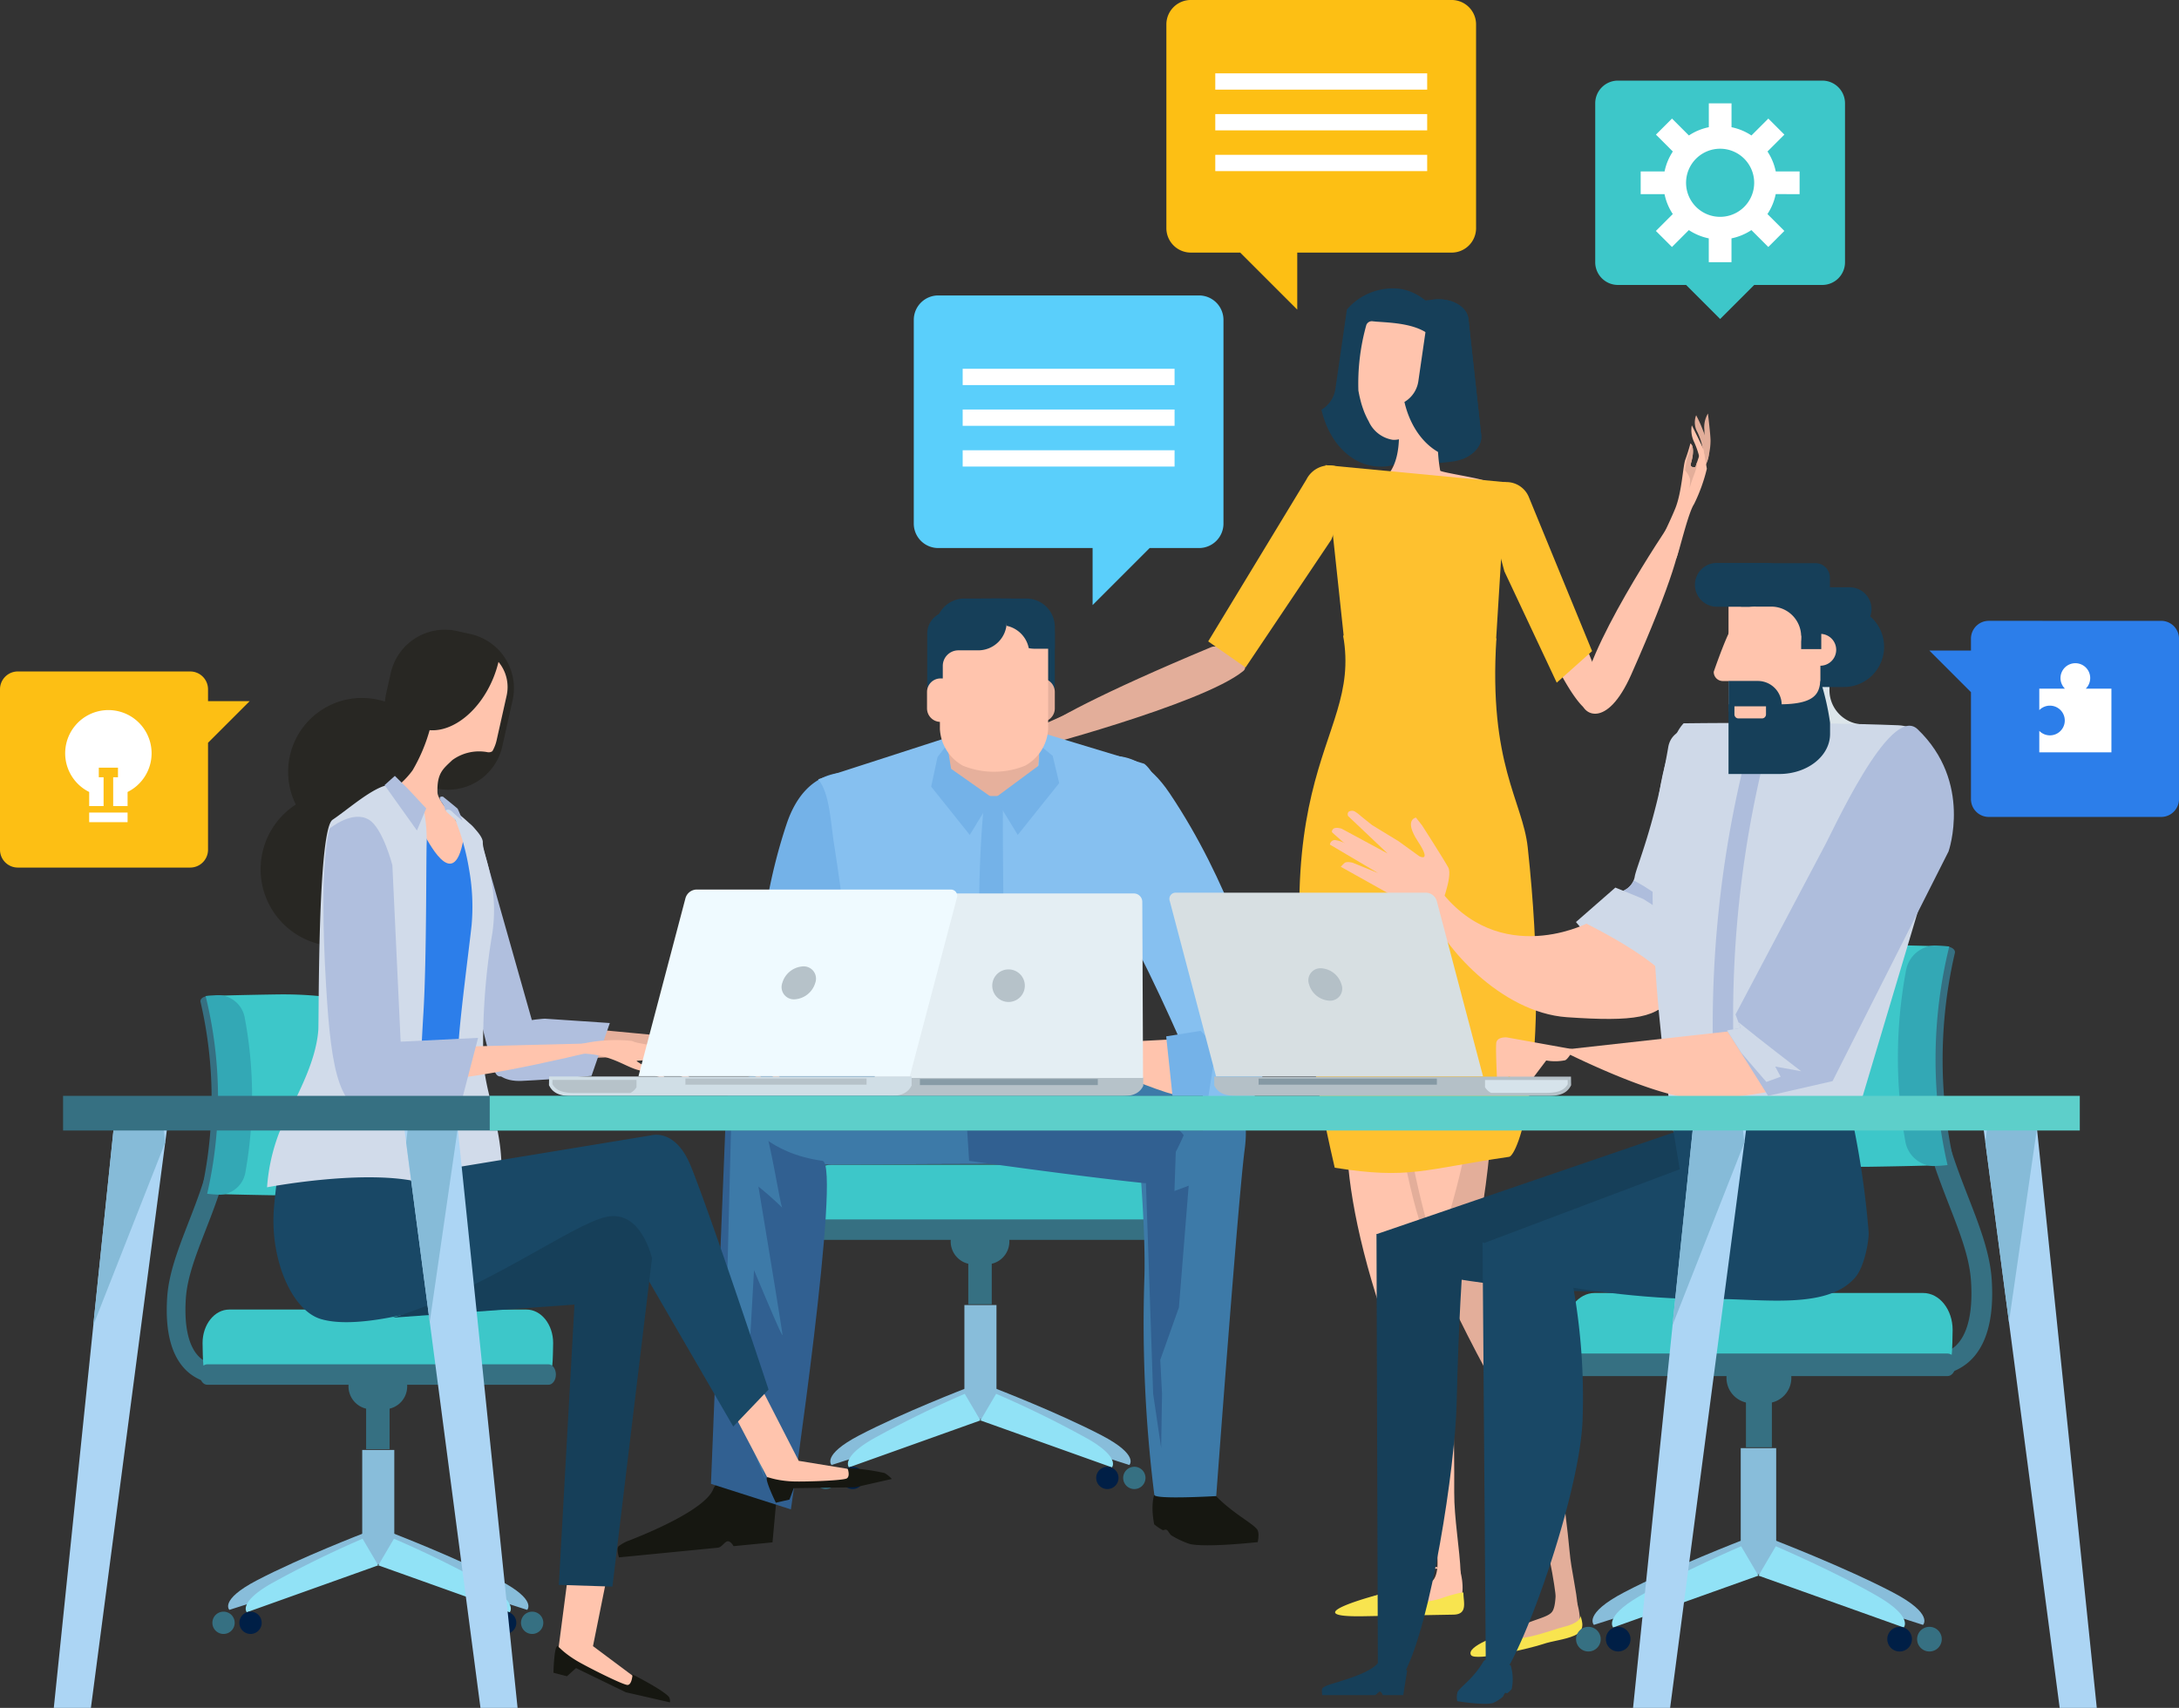 <svg xmlns="http://www.w3.org/2000/svg" xmlns:xlink="http://www.w3.org/1999/xlink" width="290" height="227.345" viewBox="0 0 290 227.345">
  <rect x="0" y="0" width="290" height="227.345" fill="#333333" stroke="none"/>
  <defs>
    <radialGradient id="radial-gradient" cx="0.953" cy="-13.949" r="40.901" gradientTransform="matrix(-0.022, 0, 0, 1, -18.221, 0)" gradientUnits="objectBoundingBox">
      <stop offset="0.002" stop-color="#cdf7f1"/>
      <stop offset="1" stop-color="#5dcfca"/>
    </radialGradient>
  </defs>
  <g id="Grupo_10543" data-name="Grupo 10543" transform="translate(-1584.372 -2978.785)">
    <g id="Grupo_10490" data-name="Grupo 10490" transform="translate(1711.301 3017.147)">
      <g id="Grupo_10489" data-name="Grupo 10489" transform="translate(0 0)">
        <path id="Trazado_2312" data-name="Trazado 2312" d="M2140.794,3113.195l1.533-10.6a8.075,8.075,0,0,1,6.97-2.772c4.889.708,8.086,6.567,7.141,13.09s-5.672,11.231-10.559,10.526c-3.421-.5-6.011-3.517-6.936-7.515A3.862,3.862,0,0,0,2140.794,3113.195Z" transform="translate(-2090.002 -3099.753)" fill="#163f59"/>
        <path id="Trazado_2313" data-name="Trazado 2313" d="M2171.953,3122.508c.185,1.694-1.6,3.279-3.987,3.54l-5.445.6c-2.388.261-4.476-.9-4.66-2.593l-1.7-15.448c-.187-1.694,1.6-3.278,3.985-3.543l5.447-.6c2.388-.265,4.475.9,4.661,2.59Z" transform="translate(-2101.749 -3102.948)" fill="#163f59"/>
        <path id="Trazado_2314" data-name="Trazado 2314" d="M2153.512,3159.918c-3.23,1.4-4.846.962-2.379,2,1.187,1.454,16.348-.568,17.173-2.451.136-.316-6.019-1.219-6.052-1.455a19.51,19.51,0,0,1,.236-8.086.455.455,0,0,0-.405-.423c-1.148.033-2.3.043-3.46.076-.191.01-2.449.507-1.948,1.591C2156.926,3154.143,2156.928,3158.438,2153.512,3159.918Z" transform="translate(-2097.508 -3133.727)" fill="#ffc4ad"/>
        <path id="Trazado_2315" data-name="Trazado 2315" d="M2155.462,3126.467c-.052-.107-.1-.217-.153-.327-.012-.033-.03-.065-.045-.1-.061-.135-.119-.276-.176-.422-.016-.039-.028-.076-.042-.115-.04-.108-.08-.218-.118-.33-.021-.059-.043-.122-.062-.183-.031-.094-.061-.188-.091-.286-.021-.066-.04-.133-.059-.2-.036-.126-.067-.253-.1-.383-.023-.095-.048-.191-.071-.292s-.043-.178-.062-.266-.037-.18-.056-.273c-.015-.077-.032-.155-.045-.238-.012-.064-.026-.126-.039-.19v0a28.827,28.827,0,0,1,1.058-8.747.792.792,0,0,1,.87-.486c2.664.3,10.783-.079,8.685,7.32v.007c0,.018-.122.654-.185.946-.006.028-.011.051-.018.074-.065.294-.135.585-.213.865-.006.02-.01.038-.015.055-.081.287-.164.566-.256.839a.076.076,0,0,1-.009.028c-1.162,3.488-3.2,5.79-5.353,5.64a4.231,4.231,0,0,1-3.189-2.454h0a.272.272,0,0,1-.018-.036c-.062-.11-.125-.224-.184-.341C2155.5,3126.536,2155.478,3126.5,2155.462,3126.467Z" transform="translate(-2100.486 -3109.221)" fill="#ffc4ad"/>
        <path id="Trazado_2316" data-name="Trazado 2316" d="M2297.962,3159.11s.565.27.8-.158a8.8,8.8,0,0,0,.553-2.9c.028-.645-.346-3.7-.346-3.7a3.589,3.589,0,0,0-.476,2.187A15.545,15.545,0,0,1,2297.962,3159.11Z" transform="translate(-2198.591 -3135.67)" fill="#e3ae9a"/>
        <path id="Trazado_2317" data-name="Trazado 2317" d="M2296.451,3159.187c.514-1.042.247-2.358-.44-3.834a2.639,2.639,0,0,1-.178-2.275,18.527,18.527,0,0,1,1.3,3.134,5.749,5.749,0,0,1,.393,2.02C2297.448,3160.252,2295.128,3161.864,2296.451,3159.187Z" transform="translate(-2197.023 -3136.166)" fill="#e3ae9a"/>
        <path id="Trazado_2318" data-name="Trazado 2318" d="M2158.11,3634.007a25.006,25.006,0,0,1,4.522-1.234c1.946-.4,3.428-.418,4.117-1.163,1.136-1.228.328-5.028.9-4.908,2.77.585,3.923,7.123,2.327,7.956s-10.69.708-11.439.661S2157.877,3633.836,2158.11,3634.007Z" transform="translate(-2102.976 -3459.59)" fill="#ffc4ad"/>
        <path id="Trazado_2319" data-name="Trazado 2319" d="M2151.7,3358.858a38.749,38.749,0,0,0-10.293-.528c.5,4.476,1.21,9.374,2.115,14.637,3.649-4.439,11.373-2.625,13.215-.648.425-3,.753-6.114.964-9.322.061-.923.1-1.842.117-2.751C2155.847,3359.717,2153.8,3359.245,2151.7,3358.858Z" transform="translate(-2091.683 -3276.238)" fill="#e3ae9a"/>
        <path id="Trazado_2320" data-name="Trazado 2320" d="M2042.622,3253.413c-5.483,4.473-29.156,10.633-29.156,10.633s-5.1-1.284,24.885-13.816C2039.851,3249.6,2043.978,3252.308,2042.622,3253.413Z" transform="translate(-2004.092 -3202.446)" fill="#e3ae9a"/>
        <g id="Grupo_10488" data-name="Grupo 10488" transform="translate(0 52.839)">
          <path id="Trazado_2321" data-name="Trazado 2321" d="M2000.468,3297.713a6.627,6.627,0,0,0-2.462,1.54c-.4.584-1.813,3.629-1.813,3.629a3.943,3.943,0,0,0,1.7-1.752A13.328,13.328,0,0,1,2000.468,3297.713Z" transform="translate(-1992.522 -3287.773)" fill="#e3ae9a"/>
          <path id="Trazado_2322" data-name="Trazado 2322" d="M1994.738,3300.115c-1.228.321-2.122,1.485-2.847,3.106a2.907,2.907,0,0,1-1.751,1.778,20.329,20.329,0,0,1,1.657-3.317c.371-.639.775-1.272,1.188-1.875C1994.346,3297.812,1997.893,3299.291,1994.738,3300.115Z" transform="translate(-1988.388 -3288.522)" fill="#e3ae9a"/>
          <path id="Trazado_2323" data-name="Trazado 2323" d="M2008.073,3293.232c-.206.864-1.57,1.851-1.529,2.406a6.078,6.078,0,0,0,.641,2.436c-1.853-.222-1.816-2.877-2.525-3.781S2008.606,3290.993,2008.073,3293.232Z" transform="translate(-1998.255 -3284.079)" fill="#e3ae9a"/>
          <path id="Trazado_2324" data-name="Trazado 2324" d="M2011.931,3275.8c-3.227.828-6.947,1.707-8.495,2.874-2.2,1.659-2.609,3.486-4.461,3.967a5.042,5.042,0,0,0-.585.228c-.52.211-1.14.35-1.347.466-.23.127-.84.57-.67.295,1.528-2.435,3.477-5.007,4.089-5.338,1.254-.681,8.366-4.139,11.272-4.881C2015.011,3272.575,2016.29,3274.677,2011.931,3275.8Z" transform="translate(-1992.625 -3271.046)" fill="#e3ae9a"/>
          <path id="Trazado_2325" data-name="Trazado 2325" d="M1990.915,3300.847s-.181-.665-.706-.552a9.639,9.639,0,0,0-2.788,1.621c-.548.438-2.8,2.932-2.8,2.932a3.928,3.928,0,0,0,2.15-1.171A16.812,16.812,0,0,1,1990.915,3300.847Z" transform="translate(-1984.616 -3289.528)" fill="#e3ae9a"/>
          <path id="Trazado_2326" data-name="Trazado 2326" d="M2027.638,3266.432c2.123.856,8.305-.811,8.318.393-5.674,3.394-22.9,6.2-22.9,6.2Z" transform="translate(-2004.038 -3266.37)" fill="#e3ae9a"/>
        </g>
        <path id="Trazado_2327" data-name="Trazado 2327" d="M2226.716,3212.479c2.949,2.178,5.56,9.839,7.585,14.692a8.906,8.906,0,0,1,.722,4.8s-1,6.412-8.638-11.063C2224.472,3216.533,2225.61,3211.662,2226.716,3212.479Z" transform="translate(-2149.01 -3176.668)" fill="#ffc4ad"/>
        <path id="Trazado_2328" data-name="Trazado 2328" d="M2248.2,3221.765c.038-6.455,11.595-23.467,11.595-23.467s6.071-5.128-5.01,19.868C2251.455,3225.671,2248.185,3223.357,2248.2,3221.765Z" transform="translate(-2164.608 -3166.75)" fill="#ffc4ad"/>
        <path id="Trazado_2329" data-name="Trazado 2329" d="M2283.517,3165.99l.493.314.332,1.977a22.626,22.626,0,0,1-1.7,4.7c-.811,1.2-2.034,6.6-2.364,7.2s-3.52.569-3.52.569,2.564-5.13,3.407-7.252,1-5.555,1.3-6.4a22.947,22.947,0,0,0,.692-2.2s.731.381.059,2.686c-.175.608.6.481.6.481Z" transform="translate(-2184.109 -3144.243)" fill="#ffc4ad"/>
        <path id="Trazado_2330" data-name="Trazado 2330" d="M2152.389,3426.248c1.274-.685,3.648.9,5.331,4.11,3.3,6.288,4.451,14.958,5.211,25.695.8,11.356.97,19.829.934,26.837-.034,6.922,3.051,16.533-2.181,15.707.447-9.526-1.385-23.593-4.309-30.933C2147.389,3442.6,2148.475,3428.341,2152.389,3426.248Z" transform="translate(-2097.255 -3322.6)" fill="#ffc4ad"/>
        <path id="Trazado_2331" data-name="Trazado 2331" d="M2214.657,3649.488a22.224,22.224,0,0,1,3.495-1.6c1.528-.6,2.754-.852,3.168-1.487.684-1.051.261-4.069.759-4.072,2.423-.035,3.3,5.39,2.75,6.254-.727,1.137-8.912,1.675-9.543,1.764S2214.427,3649.407,2214.657,3649.488Z" transform="translate(-2141.645 -3470.264)" fill="#e3ae9a"/>
        <path id="Trazado_2332" data-name="Trazado 2332" d="M2198.658,3485.71c1.116-.431-.135-4.355,2.078-1.774,3.609,4.211,6.845,13.778,7.51,18.958,1.054,8.213,2.923,21.26,3.416,26.814.445,5,2.884,10.933-1.56,10.072-.007-7.045-2.968-17.235-5.183-22.685C2197.356,3498.488,2195.229,3487.027,2198.658,3485.71Z" transform="translate(-2129.693 -3361.504)" fill="#e3ae9a"/>
        <path id="Trazado_2333" data-name="Trazado 2333" d="M2205.725,3659.486c1.329,1.534,6.573-.623,8.059-.98,2.6-.624,2.327-1.547,2.338-1.511.268.838.634,2-.8,2.633-1.3.575-2.92.7-4.21,1.145-1.359.469-9.025,2.352-9.561,1.453C2200.836,3661.031,2205.7,3659.454,2205.725,3659.486Z" transform="translate(-2132.706 -3480.277)" fill="#f8e44f"/>
        <path id="Trazado_2334" data-name="Trazado 2334" d="M2170.484,3320.474c1.927-.5,2.068.953,3.725,4.526,3.253,7,5.542,17.448,5.35,28.655-.225,13.132-2.067,24.634-4.754,31.915-2.981-5.11-5.036-8.029-7.287-19.437C2162.532,3340.86,2164.56,3321.993,2170.484,3320.474Z" transform="translate(-2107.59 -3250.413)" fill="#e3ae9a"/>
        <path id="Trazado_2335" data-name="Trazado 2335" d="M2184.879,3473.317c1.016-.509,3.037,1.7,4.557,3.867,2.978,4.248,4.256,9.547,5.955,16.867,1.991,8.577,2.8,16.25,2.447,21.254-2.35-3.716-4.346-8.536-7.086-13.511C2174.191,3471.715,2181.757,3474.881,2184.879,3473.317Z" transform="translate(-2118.325 -3354.799)" fill="#e3ae9a"/>
        <path id="Trazado_2336" data-name="Trazado 2336" d="M2170.825,3315.488c1.922-.409,2.006.913,3.509,4.207,2.947,6.458,4.813,16.031,4.2,26.244a101.609,101.609,0,0,1-4.214,24.558,1.61,1.61,0,0,1-3.085.205,119.691,119.691,0,0,1-3.038-15.54C2164.852,3331.963,2164.917,3316.742,2170.825,3315.488Z" transform="translate(-2108.456 -3247.023)" fill="#ffc4ad"/>
        <path id="Trazado_2337" data-name="Trazado 2337" d="M2163.32,3197.319l-20.235-.171-2.475-23.141,24.012,2.28Z" transform="translate(-2091.14 -3150.458)" fill="#fec12f"/>
        <path id="Trazado_2338" data-name="Trazado 2338" d="M2134.355,3316.384c9.948,1.576,11.749.227,23.186-1.448,1.082.017,5.728-11.32,2.5-41.2-.666-6.158-5.233-11.1-4.167-27.818q-10.2-.192-20.4-.377C2138.16,3260.73,2121.988,3263.109,2134.355,3316.384Z" transform="translate(-2083.647 -3199.304)" fill="#fec12f"/>
        <path id="Trazado_2339" data-name="Trazado 2339" d="M2096.392,3200.954l11.418-17.016,2.934-7.67a3.008,3.008,0,0,0-1.2-1.553l-.387-.25a3.4,3.4,0,0,0-4.654,1.452l-13.081,21.565Z" transform="translate(-2057.553 -3150.466)" fill="#fec12f"/>
        <path id="Trazado_2340" data-name="Trazado 2340" d="M2216.661,3207.834l-6.966-14.815-2.8-10.349a3.2,3.2,0,0,1,1.51-1.167l.43-.164a3.225,3.225,0,0,1,4.151,1.885l8.379,20.41Z" transform="translate(-2136.406 -3155.324)" fill="#fec12f"/>
        <path id="Trazado_2341" data-name="Trazado 2341" d="M2186.6,3636.646a.119.119,0,0,1-.122.111l-.232-.012a.119.119,0,0,1-.108-.124h0a.115.115,0,0,1,.121-.109l.232.013a.116.116,0,0,1,.109.121Z" transform="translate(-2122.232 -3466.29)" fill="#ffc4ad"/>
        <path id="Trazado_2342" data-name="Trazado 2342" d="M2150.935,3647.388c-.478,2.184,6.178,1.188,7.894.594a19.868,19.868,0,0,1,2.689-.759c.07,0,.137-.011.206-.015a1.129,1.129,0,0,1,.029.157c.02,1.192.573,2.77-1.333,2.8l-11.963.212C2138.679,3650.552,2150.946,3647.338,2150.935,3647.388Z" transform="translate(-2093.915 -3473.594)" fill="#f8e44f"/>
        <path id="Trazado_2343" data-name="Trazado 2343" d="M2295.564,3163.315a6.037,6.037,0,0,0,.277-2.643c-.2-.615-1.6-3.353-1.6-3.353a3.605,3.605,0,0,0,.306,2.216A12.249,12.249,0,0,1,2295.564,3163.315Z" transform="translate(-2196.011 -3139.063)" fill="#ffc4ad"/>
        <path id="Trazado_2344" data-name="Trazado 2344" d="M2294.206,3173.292s-.514.119-.683-.042a2.932,2.932,0,0,0,.05.483c.033.3-.135,2.377-.135,2.377a16.949,16.949,0,0,1,.621-1.874,8.376,8.376,0,0,0,.4-1.39c.016-.063-.01-.177,0-.3Z" transform="translate(-2195.501 -3149.463)" fill="#e3ae9a"/>
        <path id="Trazado_2345" data-name="Trazado 2345" d="M2292.318,3167.97c.453-1.55.269-2.229.1-2.51-.1.368-.282.953-.571,1.767a11.036,11.036,0,0,0-.3,1.657,2.813,2.813,0,0,1,.739,1.528c.039.225.452-1.129.522-1.952C2292.606,3168.467,2292.182,3168.436,2292.318,3167.97Z" transform="translate(-2194.212 -3144.622)" fill="#e3ae9a"/>
        <path id="Trazado_2346" data-name="Trazado 2346" d="M2173.766,3118.093a3.858,3.858,0,0,0,1.848-2.731l1.536-10.6c.093-.1.191-.182.286-.273l.187-.022c2.388-.265,4.474.9,4.66,2.59l1.7,15.449c.144,1.307-.892,2.542-2.468,3.162a6.61,6.61,0,0,1-.817-.064C2177.282,3125.11,2174.692,3122.092,2173.766,3118.093Z" transform="translate(-2113.781 -3102.948)" fill="#163f59"/>
      </g>
    </g>
    <g id="Grupo_10534" data-name="Grupo 10534" transform="translate(1591.533 3053.719)">
      <g id="Grupo_10494" data-name="Grupo 10494" transform="translate(99.575 80.099)">
        <g id="Grupo_10493" data-name="Grupo 10493" transform="translate(1.675 18.688)">
          <g id="Grupo_10491" data-name="Grupo 10491" transform="translate(2.091 11.037)">
            <path id="Trazado_2347" data-name="Trazado 2347" d="M1950.985,3561.383l2.433,3.709-20.433,6.545s-1.365-1.3,3.649-3.927C1942.471,3564.657,1950.985,3561.383,1950.985,3561.383Z" transform="translate(-1932.816 -3561.383)" fill="#88bdda"/>
            <path id="Trazado_2348" data-name="Trazado 2348" d="M1996.314,3561.383l-2.432,3.709,20.433,6.545s1.364-1.3-3.649-3.927C2004.828,3564.657,1996.314,3561.383,1996.314,3561.383Z" transform="translate(-1974.516 -3561.383)" fill="#88bdda"/>
          </g>
          <rect id="Rectángulo_2876" data-name="Rectángulo 2876" width="4.269" height="15.202" transform="translate(19.94)" fill="#88bdda"/>
          <g id="Grupo_10492" data-name="Grupo 10492" transform="translate(4.434 11.818)">
            <path id="Trazado_2349" data-name="Trazado 2349" d="M1955.756,3563.847l2.083,3.54-17.49,6.247s-1.169-1.246,3.122-3.749A136.825,136.825,0,0,1,1955.756,3563.847Z" transform="translate(-1940.203 -3563.847)" fill="#91e2f6"/>
            <path id="Trazado_2350" data-name="Trazado 2350" d="M1997.93,3563.847l-2.082,3.54,17.492,6.247s1.167-1.246-3.124-3.749A136.77,136.77,0,0,0,1997.93,3563.847Z" transform="translate(-1978.202 -3563.847)" fill="#91e2f6"/>
          </g>
          <path id="Trazado_2351" data-name="Trazado 2351" d="M1940.515,3595.942a1.484,1.484,0,1,1-1.483-1.484A1.483,1.483,0,0,1,1940.515,3595.942Z" transform="translate(-1933.956 -3572.932)" fill="#001f46"/>
          <path id="Trazado_2352" data-name="Trazado 2352" d="M2047.38,3595.942a1.484,1.484,0,1,1-1.484-1.484A1.484,1.484,0,0,1,2047.38,3595.942Z" transform="translate(-2006.931 -3572.932)" fill="#001f46"/>
          <path id="Trazado_2353" data-name="Trazado 2353" d="M1929.189,3595.942a1.484,1.484,0,1,1-1.483-1.484A1.483,1.483,0,0,1,1929.189,3595.942Z" transform="translate(-1926.222 -3572.932)" fill="#367082"/>
          <path id="Trazado_2354" data-name="Trazado 2354" d="M2058.705,3595.942a1.484,1.484,0,1,1-1.484-1.484A1.483,1.483,0,0,1,2058.705,3595.942Z" transform="translate(-2014.665 -3572.932)" fill="#367082"/>
        </g>
        <rect id="Rectángulo_2877" data-name="Rectángulo 2877" width="3.122" height="5.466" transform="translate(22.133 13.118)" fill="#367082"/>
        <path id="Trazado_2355" data-name="Trazado 2355" d="M1991.155,3493.352a3.045,3.045,0,0,1-3.045,3.045h-1.718a3.045,3.045,0,0,1-3.045-3.045h0a3.045,3.045,0,0,1,3.045-3.045h1.718a3.045,3.045,0,0,1,3.045,3.045Z" transform="translate(-1963.556 -3483.123)" fill="#367082"/>
        <path id="Trazado_2356" data-name="Trazado 2356" d="M1968.634,3475.1c.075-.358.118-2.606.118-2.992,0-2.459-1.59-4.452-3.551-4.452h-39.559c-1.961,0-3.55,1.992-3.55,4.452,0,.386.043,2.635.117,2.992Z" transform="translate(-1921.728 -3467.652)" fill="#3dc7c9"/>
        <path id="Trazado_2357" data-name="Trazado 2357" d="M1920.941,3491.995c0,.752.44,1.362.982,1.362h45.425c.543,0,.983-.61.983-1.362h0c0-.753-.44-1.363-.983-1.363h-45.425c-.542,0-.982.61-.982,1.363Z" transform="translate(-1920.941 -3483.344)" fill="#367082"/>
      </g>
      <g id="Grupo_10503" data-name="Grupo 10503" transform="translate(75.039 4.739)">
        <path id="Trazado_2358" data-name="Trazado 2358" d="M1930.394,3429.5s-25.441.053-35.26.2c-6.794.1-7.413-9.583-4.733-11.042,8.136-4.427,33.521-6.7,33.521-6.7l17.267,15.856S1940.22,3427.785,1930.394,3429.5Z" transform="translate(-1874.54 -3354.257)" fill="#3d7aa8"/>
        <path id="Trazado_2359" data-name="Trazado 2359" d="M1915.786,3303.219s-6.539-1.83-9.387,6.711c-4.368,13.109-3.982,25.129-3.374,27.692.28,1.179,1.121,5.252,8.428,5.409,2.963.064,1.778-6.288,1.778-6.288a138.344,138.344,0,0,0,3.924-14.518C1919.18,3313.1,1915.786,3303.219,1915.786,3303.219Z" transform="translate(-1883.919 -3279.893)" fill="#74b2e8"/>
        <path id="Trazado_2360" data-name="Trazado 2360" d="M1927.739,3292.379l16.775-5.425,12.7-.853,13.914,4.21s4.552,3.137.325,13.223-2.6,25.887-2.6,25.887l-35.891,1.15a292.062,292.062,0,0,0-3.058-29.218C1929.37,3298.091,1929.3,3294.252,1927.739,3292.379Z" transform="translate(-1901.047 -3268.317)" fill="#86c0f0"/>
        <path id="Trazado_2361" data-name="Trazado 2361" d="M1998.493,3332.129h-1.829a152.072,152.072,0,0,1,.283-42.713l1.653.986C1998.139,3304.776,1998.929,3319.15,1998.493,3332.129Z" transform="translate(-1947.179 -3270.58)" fill="#74b2e8"/>
        <g id="Grupo_10495" data-name="Grupo 10495" transform="translate(42.981 5.33)">
          <path id="Trazado_2362" data-name="Trazado 2362" d="M1980.3,3264.087a4.166,4.166,0,0,0,3.5,3.7h4.741a4.162,4.162,0,0,0,3.5-3.7q.582-4.8,1.165-9.6c.26-1.917-.88-5.769-3.4-6.907a9.064,9.064,0,0,0-7.26,0c-2.523,1.136-3.665,4.991-3.4,6.907Q1979.722,3259.289,1980.3,3264.087Z" transform="translate(-1979.103 -3246.826)" fill="#e6b09c"/>
        </g>
        <path id="Trazado_2363" data-name="Trazado 2363" d="M2001.994,3298.477l3.011,4.937,5.517-6.9-.868-3.627-1.79-1.47-.024,2.731Z" transform="translate(-1951.754 -3271.945)" fill="#74b2e8"/>
        <path id="Trazado_2364" data-name="Trazado 2364" d="M1983.306,3298.414l-3.01,4.937-5.134-6.427.843-3.939,1.286-1.661.521,3.226Z" transform="translate(-1933.432 -3271.883)" fill="#74b2e8"/>
        <g id="Grupo_10496" data-name="Grupo 10496" transform="translate(41.175)">
          <path id="Trazado_2365" data-name="Trazado 2365" d="M2001.348,3230.02a3.79,3.79,0,0,1,3.173,1.716h1.3a2.94,2.94,0,0,1,2.942,2.94v7.262h-2.07v-2.952a2.07,2.07,0,0,0-2.067-2.069h-.558a3.8,3.8,0,0,1-3.8-3.794v-3.1Z" transform="translate(-1991.754 -3230.02)" fill="#163f59"/>
          <path id="Trazado_2366" data-name="Trazado 2366" d="M2015.219,3267.554a1.8,1.8,0,0,0,1.8,1.8h.15a1.8,1.8,0,0,0,1.8-1.8v-2.186a1.8,1.8,0,0,0-1.8-1.8h-.15a1.8,1.8,0,0,0-1.648,1.071" transform="translate(-2001.96 -3252.93)" fill="#e6b09c"/>
          <path id="Trazado_2367" data-name="Trazado 2367" d="M1987.158,3232.906v-2.886h-6.231a3.794,3.794,0,0,0-3.793,3.8v2.883h6.231A3.793,3.793,0,0,0,1987.158,3232.906Z" transform="translate(-1975.952 -3230.02)" fill="#163f59"/>
          <path id="Trazado_2368" data-name="Trazado 2368" d="M1978.818,3251.082a5.929,5.929,0,0,0,3.069,4.871,11.035,11.035,0,0,0,8.265,0,5.922,5.922,0,0,0,3.071-4.869v-12.846c.01-1.518-1.5-2.794-3.374-2.83h-7.659c-1.868.035-3.384,1.31-3.373,2.83Z" transform="translate(-1977.103 -3233.698)" fill="#ffc4ad"/>
          <path id="Trazado_2369" data-name="Trazado 2369" d="M1980.912,3230.02a3.79,3.79,0,0,0-3.173,1.716h-1.3a2.94,2.94,0,0,0-2.939,2.94v7.262h2.068v-2.952a2.071,2.071,0,0,1,2.07-2.069h2.644a3.793,3.793,0,0,0,3.793-3.794v-3.1Z" transform="translate(-1973.469 -3230.02)" fill="#163f59"/>
          <path id="Trazado_2370" data-name="Trazado 2370" d="M1977.159,3265.366a1.8,1.8,0,0,0-1.8-1.8h-.149a1.8,1.8,0,0,0-1.8,1.8v2.187a1.8,1.8,0,0,0,1.8,1.8h.149a1.8,1.8,0,0,0,1.649-1.073" transform="translate(-1973.409 -3252.93)" fill="#ffc4ad"/>
          <path id="Trazado_2371" data-name="Trazado 2371" d="M2006.684,3233.652a3.826,3.826,0,0,1-.074-.745v-2.886h2.687a3.794,3.794,0,0,1,3.795,3.8v2.883H2010.4a3.827,3.827,0,0,1-.778-.081A3.8,3.8,0,0,0,2006.684,3233.652Z" transform="translate(-1996.081 -3230.02)" fill="#163f59"/>
        </g>
        <path id="Trazado_2372" data-name="Trazado 2372" d="M2081.951,3607.486c.391.474.1,1.723.1,1.723s-6.847.762-9.051.245a11.674,11.674,0,0,1-2.452-1.15c-.154-.089-.425-.614-.573-.7-.276-.165-.42.109-.656-.039a7.794,7.794,0,0,1-1.046-.723c-.6-3.14.2-4.406.2-4.406s5.833-1.938,6.925-.587C2077.973,3605.027,2081.095,3606.445,2081.951,3607.486Z" transform="translate(-1996.864 -3483.603)" fill="#161711"/>
        <path id="Trazado_2373" data-name="Trazado 2373" d="M1864.655,3603.453l-.474,5.175-5.18.506s-.359-.69-.8-.648c-.37.037-.776.8-1.278.851-1.089.108-2.3.225-2.781.272-.971.1-10.392,1.018-10.392,1.018s-.34-1.045-.09-1.441a5.053,5.053,0,0,1,1.525-.836c2.6-1.013,10.029-4.11,11.11-6.8C1857.611,3598.285,1864.655,3603.453,1864.655,3603.453Z" transform="translate(-1843.572 -3482.99)" fill="#161711"/>
        <g id="Grupo_10497" data-name="Grupo 10497" transform="translate(24.407 54.968)">
          <path id="Trazado_2374" data-name="Trazado 2374" d="M1925.042,3403.355l17.511,7.152s-12.422,1.772-20.188.189C1917.114,3409.625,1924.8,3403.128,1925.042,3403.355Z" transform="translate(-1920.534 -3403.35)" fill="#ffc4ad"/>
        </g>
        <path id="Trazado_2375" data-name="Trazado 2375" d="M2060.089,3434.8s1.684,15.99,1.444,24.443a183.9,183.9,0,0,0,1.318,29.013c.093.636,8.239.156,8.239.156s2.922-39.641,3.79-46.17S2073.224,3431.006,2060.089,3434.8Z" transform="translate(-1991.425 -3368.934)" fill="#3d7aa8"/>
        <path id="Trazado_2376" data-name="Trazado 2376" d="M1887.763,3443.847s2.626,4.145,9.824,5.126c2.6.355-4.2,46.4-4.2,46.4l-10.636-3.4,2.055-50.927Z" transform="translate(-1870.329 -3374.124)" fill="#316091"/>
        <path id="Trazado_2377" data-name="Trazado 2377" d="M1988.785,3429.049s13.906,1.984,23.188,2.958c3.4.356,6.349-9.17,6.744-9.583a7,7,0,0,1,4.851-2.367c-2.01-2.173-12.424-4.191-23.307-6.744s-12.541-.944-12.541-.944Z" transform="translate(-1942.006 -3354.2)" fill="#316091"/>
        <path id="Trazado_2378" data-name="Trazado 2378" d="M2001.311,3413.312c10.883,2.553,21.3,4.57,23.307,6.743a7,7,0,0,0-4.85,2.367c-.108.114-.734,3.166-1.182,4.26,1.774-3.2-23.8-12.212-29.328-14.546C1990.289,3411.808,1993.3,3411.433,2001.311,3413.312Z" transform="translate(-1943.057 -3354.198)" fill="#3d7aa8"/>
        <path id="Trazado_2379" data-name="Trazado 2379" d="M2064.951,3459.3l1.063,31.117,1.066,7.216.118-7.216-.236-4.5,2.483-6.978,1.3-16.209-1.893.71.237-7.1Z" transform="translate(-1994.745 -3384.57)" fill="#316091"/>
        <path id="Trazado_2380" data-name="Trazado 2380" d="M1892.036,3437.687l-2.6.71-.948,37.386,5.443,13.369-2.6-9.109,1.064-18.812s3.787,9.11,3.787,8.637-3.2-19.758-3.2-19.758a41.325,41.325,0,0,1,3.2,2.84C1895.821,3452.831,1894.047,3439.463,1892.036,3437.687Z" transform="translate(-1874.243 -3371.83)" fill="#3d7aa8"/>
        <path id="Trazado_2381" data-name="Trazado 2381" d="M2040.305,3297.319s5.591-4.38,11.057,3.749c8.015,11.913,11.494,24.581,12.768,28.249.976,2.812.439,10.764-2.839,14.041-.789.788-5.521.157-5.521.157l-3.107-2.149,1.3-2.5.069-1.975s-3.971-9.582-8.851-18.642S2040.305,3297.319,2040.305,3297.319Z" transform="translate(-1977.915 -3275.172)" fill="#86c0f0"/>
        <g id="Grupo_10499" data-name="Grupo 10499" transform="translate(53.159 57.489)">
          <path id="Trazado_2382" data-name="Trazado 2382" d="M2044.313,3414.694l-18.149.947s17.482,8.02,18.058,6.639C2047.5,3414.446,2044.313,3414.694,2044.313,3414.694Z" transform="translate(-2021.417 -3413.617)" fill="#ffc4ad"/>
          <g id="Grupo_10498" data-name="Grupo 10498">
            <path id="Trazado_2383" data-name="Trazado 2383" d="M2024.107,3411.82c-1.06-.51-.966-.519-.966-.519a4.349,4.349,0,0,1-2.372,1.367c-.7.108-2.948.136-2.948.136l-3.342.083-1.552-.089a2.855,2.855,0,0,0-1.107.034c-.675.434-.1.782-.1.782l5.991.849-5.756.713s-.723.214-.758.605c-.031.367.21.353.21.353l6.686.714-2.931.7s-.7.226-.754.606c-.06.417-.086.528-.086.528l6.15-.6S2025.167,3412.331,2024.107,3411.82Z" transform="translate(-2011.196 -3411.301)" fill="#ffc4ad"/>
            <path id="Trazado_2384" data-name="Trazado 2384" d="M2018.865,3424.614l-4.023.734a3.331,3.331,0,0,0-1.325.36.536.536,0,0,0-.194.749l6.17-.518Z" transform="translate(-2012.594 -3420.392)" fill="#ffc4ad"/>
          </g>
        </g>
        <g id="Grupo_10502" data-name="Grupo 10502" transform="translate(34.126 39.259)">
          <path id="Trazado_2385" data-name="Trazado 2385" d="M1951.374,3432.052c-.006-.013-.014-.024-.019-.036l.019-1.144h35.756v1.144a.056.056,0,0,1,0,.036l-.123.213c-.609.993-1.7,1.17-2.952,1.17h-29.606c-1.251,0-2.343-.177-2.953-1.17Z" transform="translate(-1951.3 -3406.436)" fill="#b6c2c9"/>
          <g id="Grupo_10500" data-name="Grupo 10500" transform="translate(6.104 24.702)">
            <rect id="Rectángulo_2878" data-name="Rectángulo 2878" width="23.676" height="0.807" fill="#879ba6"/>
          </g>
          <g id="Grupo_10501" data-name="Grupo 10501">
            <path id="Trazado_2386" data-name="Trazado 2386" d="M1951.278,3378.375l-.1-23.442a1.11,1.11,0,0,1,1.114-1.117h33.467a1.122,1.122,0,0,1,1.123,1.117l.1,23.442Z" transform="translate(-1951.182 -3353.816)" fill="#e4eef3"/>
            <path id="Trazado_2387" data-name="Trazado 2387" d="M2000.791,3387.869a2.167,2.167,0,1,0,2.158-2.168A2.155,2.155,0,0,0,2000.791,3387.869Z" transform="translate(-1985.058 -3375.59)" fill="#b6c2c9"/>
          </g>
        </g>
        <path id="Trazado_2388" data-name="Trazado 2388" d="M2079.182,3421.573l1.245-7.956-2.066-2.126-4.583.732.936,8.807Z" transform="translate(-2000.773 -3353.942)" fill="#74b2e8"/>
        <path id="Trazado_2389" data-name="Trazado 2389" d="M1914.335,3407.77l-.475-2.927,5.8-5.2,3.135,1.414-4.1,7.851Z" transform="translate(-1891.569 -3345.848)" fill="#86c0f0"/>
      </g>
      <g id="Grupo_10509" data-name="Grupo 10509" transform="translate(200.744 50.82)">
        <g id="Grupo_10504" data-name="Grupo 10504" transform="translate(47.087 10.081)">
          <path id="Trazado_2390" data-name="Trazado 2390" d="M2390.645,3454.341a7.223,7.223,0,0,0,4.778-1.729c2.4-2.087,3.44-5.8,3.091-11.035-.236-3.534-1.626-7.111-3.1-10.9-2.478-6.372-5.287-13.593-3.817-23.144l-2.73-.42c-1.581,10.282,1.5,18.2,3.973,24.565,1.455,3.74,2.71,6.971,2.918,10.082.283,4.245-.45,7.269-2.123,8.747a4.583,4.583,0,0,1-3.65,1.026l-.553,2.705A6.384,6.384,0,0,0,2390.645,3454.341Z" transform="translate(-2388.435 -3407.114)" fill="#367082"/>
        </g>
        <g id="Grupo_10507" data-name="Grupo 10507" transform="translate(1.851 67.014)">
          <g id="Grupo_10505" data-name="Grupo 10505" transform="translate(2.19 12.197)">
            <path id="Trazado_2391" data-name="Trazado 2391" d="M2322.87,3625.1l-2.689,4.1,22.581,7.233s1.508-1.442-4.033-4.34C2332.279,3628.719,2322.87,3625.1,2322.87,3625.1Z" transform="translate(-2298.781 -3625.101)" fill="#88bdda"/>
            <path id="Trazado_2392" data-name="Trazado 2392" d="M2272.779,3625.1l2.688,4.1-22.58,7.233s-1.508-1.442,4.032-4.34C2263.371,3628.719,2272.779,3625.1,2272.779,3625.1Z" transform="translate(-2252.7 -3625.101)" fill="#88bdda"/>
          </g>
          <rect id="Rectángulo_2879" data-name="Rectángulo 2879" width="4.718" height="16.799" transform="translate(21.916)" fill="#88bdda"/>
          <g id="Grupo_10506" data-name="Grupo 10506" transform="translate(4.778 13.06)">
            <path id="Trazado_2393" data-name="Trazado 2393" d="M2324.659,3627.822l-2.3,3.912,19.328,6.9s1.292-1.377-3.45-4.142C2332.713,3631.275,2324.659,3627.822,2324.659,3627.822Z" transform="translate(-2302.855 -3627.822)" fill="#91e2f6"/>
            <path id="Trazado_2394" data-name="Trazado 2394" d="M2278.051,3627.822l2.3,3.912-19.33,6.9s-1.29-1.377,3.451-4.142C2269.995,3631.275,2278.051,3627.822,2278.051,3627.822Z" transform="translate(-2260.861 -3627.822)" fill="#91e2f6"/>
          </g>
          <path id="Trazado_2395" data-name="Trazado 2395" d="M2376.407,3663.292a1.64,1.64,0,1,0,1.639-1.641A1.639,1.639,0,0,0,2376.407,3663.292Z" transform="translate(-2334.986 -3637.863)" fill="#001f46"/>
          <path id="Trazado_2396" data-name="Trazado 2396" d="M2258.311,3663.292a1.639,1.639,0,1,0,1.639-1.641A1.639,1.639,0,0,0,2258.311,3663.292Z" transform="translate(-2254.342 -3637.863)" fill="#001f46"/>
          <path id="Trazado_2397" data-name="Trazado 2397" d="M2388.923,3663.292a1.64,1.64,0,1,0,1.64-1.641A1.639,1.639,0,0,0,2388.923,3663.292Z" transform="translate(-2343.533 -3637.863)" fill="#367082"/>
          <path id="Trazado_2398" data-name="Trazado 2398" d="M2245.794,3663.292a1.64,1.64,0,1,0,1.641-1.641A1.639,1.639,0,0,0,2245.794,3663.292Z" transform="translate(-2245.794 -3637.863)" fill="#367082"/>
        </g>
        <rect id="Rectángulo_2880" data-name="Rectángulo 2880" width="3.451" height="6.041" transform="translate(24.461 60.858)" fill="#367082"/>
        <path id="Trazado_2399" data-name="Trazado 2399" d="M2308.924,3549.918a3.365,3.365,0,0,0,3.365,3.365h1.9a3.366,3.366,0,0,0,3.365-3.365h0a3.365,3.365,0,0,0-3.365-3.364h-1.9a3.364,3.364,0,0,0-3.365,3.364Z" transform="translate(-2287.053 -3492.253)" fill="#367082"/>
        <path id="Trazado_2400" data-name="Trazado 2400" d="M2241.361,3529.744c-.082-.4-.13-2.881-.13-3.308,0-2.717,1.756-4.92,3.924-4.92h43.718c2.166,0,3.922,2.2,3.922,4.92,0,.427-.047,2.912-.129,3.308Z" transform="translate(-2240.827 -3475.155)" fill="#3dc7c9"/>
        <path id="Trazado_2401" data-name="Trazado 2401" d="M2292.328,3548.418c0,.831-.486,1.505-1.086,1.505h-50.2c-.6,0-1.086-.675-1.086-1.505h0c0-.832.487-1.507,1.086-1.507h50.2c.6,0,1.086.675,1.086,1.507Z" transform="translate(-2239.957 -3492.497)" fill="#367082"/>
        <g id="Grupo_10508" data-name="Grupo 10508" transform="translate(25.328)">
          <path id="Trazado_2402" data-name="Trazado 2402" d="M2344.42,3404.672c-1.079.08-7.931.2-9.112.214-7.5.092-13.963-1.317-14.321-3.164a64.012,64.012,0,0,1-.195-23.23c.32-1.846,6.879-3.254,14.536-3.161,1.205.014,8.2.137,9.3.216A62.851,62.851,0,0,0,2344.42,3404.672Z" transform="translate(-2319.825 -3375.326)" fill="#3dc7c9"/>
          <path id="Trazado_2403" data-name="Trazado 2403" d="M2393.454,3376.018c.84.01,1.425.409,1.31.891a62.752,62.752,0,0,0-.235,27.35c.1.483-.475.881-1.3.89h0c-.821.01-1.581-.373-1.686-.858a62.879,62.879,0,0,1,.179-27.416c.114-.484.888-.868,1.73-.858Z" transform="translate(-2367.828 -3375.798)" fill="#367082"/>
          <path id="Trazado_2404" data-name="Trazado 2404" d="M2387.464,3404.89a18.279,18.279,0,0,1-1.966.13,3.947,3.947,0,0,1-3.642-3.239,63,63,0,0,1,.1-22.878,4.026,4.026,0,0,1,3.732-3.237,19.223,19.223,0,0,1,2.006.132A62.8,62.8,0,0,0,2387.464,3404.89Z" transform="translate(-2361.503 -3375.558)" fill="#33a8b5"/>
        </g>
      </g>
      <g id="Grupo_10510" data-name="Grupo 10510" transform="translate(224.782 11.711)">
        <path id="Trazado_2405" data-name="Trazado 2405" d="M2355.562,3252h3.7v1.9A4.558,4.558,0,0,0,2355.562,3252Z" transform="translate(-2342.938 -3252.004)" fill="#dce5ea"/>
        <path id="Trazado_2406" data-name="Trazado 2406" d="M2327.292,3252v5.223a4.569,4.569,0,0,0,4.571,4.571h.217v8.053h-16.323V3252Z" transform="translate(-2315.756 -3252.004)" fill="#dce5ea"/>
      </g>
      <g id="Grupo_10514" data-name="Grupo 10514" transform="translate(168.771 0)">
        <path id="Trazado_2407" data-name="Trazado 2407" d="M2270.542,3284.989s6.395,2.283.254,20.615-10.232,16.109-10.232,16.109l-5.076-.491-9.737-11.546,5.242-4.584,1.059.422a2.574,2.574,0,0,0,1.512-1.822c.157-1.261,2.615-6.535,4.471-17.306C2258.892,3281.42,2269.313,3284.541,2270.542,3284.989Z" transform="translate(-2211.94 -3261.875)" fill="#cfd9e8"/>
        <path id="Trazado_2408" data-name="Trazado 2408" d="M2202.76,3350.44s-12.624,6.45-20.574-6.033c-2.364-3.71-1.353.562-.061,4.62s9.136,13.253,18.052,13.867,12.318.119,13.987-2.966S2202.76,3350.44,2202.76,3350.44Z" transform="translate(-2167.562 -3302.422)" fill="#ffc4ad"/>
        <path id="Trazado_2409" data-name="Trazado 2409" d="M2271.546,3351.161l-3.2-2.072-1.328-.757a2.784,2.784,0,0,1-1.4,1.38l2.67,1.1,2.91,1.871,3.007,3.612Z" transform="translate(-2225.508 -3306.073)" fill="#aebddc"/>
        <path id="Trazado_2410" data-name="Trazado 2410" d="M2280.692,3336.708l23.9-.518,9.935-33.269s4.547-20.041-3.947-20.374c-12.345-.482-28.543-.259-28.543-.259S2273.712,3289.511,2280.692,3336.708Z" transform="translate(-2233.896 -3260.939)" fill="#cfd9e8"/>
        <path id="Trazado_2411" data-name="Trazado 2411" d="M2306.506,3337.006q-1.406.208-2.809.412a147.645,147.645,0,0,1,4.766-52.114l2.294.762A144.178,144.178,0,0,0,2306.506,3337.006Z" transform="translate(-2251.128 -3263.033)" fill="#aebddc"/>
        <path id="Trazado_2412" data-name="Trazado 2412" d="M2162.224,3553.933s2.323,3.584,3.511,1.386c3.563-6.592,6.775-27.406,6.975-35.945.271-11.39.79-18.334.79-18.334l-11.458-4.154Z" transform="translate(-2154.778 -3407.516)" fill="#163f59"/>
        <path id="Trazado_2413" data-name="Trazado 2413" d="M2202.3,3453.144l-40.431,13.843,10.6,5.917s41.7,7.314,42.442-8.162C2215.54,3451.722,2202.3,3453.144,2202.3,3453.144Z" transform="translate(-2154.659 -3377.615)" fill="#163f59"/>
        <path id="Trazado_2414" data-name="Trazado 2414" d="M2206.984,3556.558s2.094,1.918,3.281-.279c3.563-6.593,9.406-24.109,9.608-32.651a83.618,83.618,0,0,0-1.611-19.31l-11.71-4.066Z" transform="translate(-2185.173 -3409.815)" fill="#194866"/>
        <path id="Trazado_2415" data-name="Trazado 2415" d="M2245.879,3453.988l-38.55,14.546,10.559,5.748s39.125,7.312,39.881-8.161S2245.879,3453.988,2245.879,3453.988Z" transform="translate(-2185.703 -3378.015)" fill="#194866"/>
        <path id="Trazado_2416" data-name="Trazado 2416" d="M2312.4,3465.536c.1,1.066-.524,4.625-1.71,6.056-3.65,4.41-12.293,2.931-19.187,2.931-.378,0-2.3-5.378-2.3-5.378l-2.878-17.589,24.168.411A117.124,117.124,0,0,1,2312.4,3465.536Z" transform="translate(-2239.645 -3376.562)" fill="#194866"/>
        <path id="Trazado_2417" data-name="Trazado 2417" d="M2222.526,3415.82l-8.85-1.588s-1.377-.148-1.441.8c-.083,1.258.143,5.358.143,5.358l1.589-.982,2.279,1.391,2.645-3.5a6.82,6.82,0,0,0,2.5-.024C2221.776,3417.181,2222.526,3415.82,2222.526,3415.82Z" transform="translate(-2189.041 -3351.068)" fill="#ffc4ad"/>
        <path id="Trazado_2418" data-name="Trazado 2418" d="M2262.742,3411.344l-23.429,2.6s12.568,6.421,18.325,6.461a51.344,51.344,0,0,0,11.152-1.281Z" transform="translate(-2207.544 -3349.102)" fill="#ffc4ad"/>
        <path id="Trazado_2419" data-name="Trazado 2419" d="M2321.989,3299.69l-11.706,22.151.671,1.8-1.8.335,5.467,8.7,8.576-1.957,15.434-30.571s3.248-9.228-4.117-16.274C2330.836,3280.354,2323.024,3297.915,2321.989,3299.69Z" transform="translate(-2255.236 -3261.738)" fill="#aebddc"/>
        <path id="Trazado_2420" data-name="Trazado 2420" d="M2319.015,3414.345s-5.541-4.235-8.355-6.546l.293.784-1.8.333,1.913,2.993,3.32,3.861,1.9-.694-.721-1.357Z" transform="translate(-2255.235 -3346.681)" fill="#cfd9e8"/>
        <g id="Grupo_10512" data-name="Grupo 10512" transform="translate(49.645)">
          <g id="Grupo_10511" data-name="Grupo 10511">
            <path id="Trazado_2421" data-name="Trazado 2421" d="M2316.994,3228.217a2.9,2.9,0,0,0,2.9,2.9h10.94a2.9,2.9,0,0,0,2.9-2.9h0a2.9,2.9,0,0,0-2.9-2.9h-10.94a2.9,2.9,0,0,0-2.9,2.9Z" transform="translate(-2310.235 -3222.072)" fill="#163f59"/>
            <path id="Trazado_2422" data-name="Trazado 2422" d="M2323.319,3238.763a5.352,5.352,0,0,0,5.351,5.352h5.709a5.353,5.353,0,0,0,5.351-5.352h0a5.352,5.352,0,0,0-5.351-5.35h-5.709a5.352,5.352,0,0,0-5.351,5.35Z" transform="translate(-2314.554 -3227.598)" fill="#163f59"/>
            <path id="Trazado_2423" data-name="Trazado 2423" d="M2309.775,3238.723v-16.732c0-2.665,2.16,0,4.825,0h2.574a4.828,4.828,0,0,1,4.828,4.827v11.906Z" transform="translate(-2305.305 -3218.989)" fill="#ffc4ad"/>
            <path id="Trazado_2424" data-name="Trazado 2424" d="M2341.6,3246.976a2.12,2.12,0,0,0,2.119,2.119h0a2.119,2.119,0,0,0,2.12-2.119h0a2.119,2.119,0,0,0-2.12-2.12h0a2.12,2.12,0,0,0-2.119,2.12Z" transform="translate(-2327.04 -3235.412)" fill="#ffc4ad"/>
            <path id="Trazado_2425" data-name="Trazado 2425" d="M2306.932,3247.095a1.209,1.209,0,0,1-1.188,1.23h-.99a1.208,1.208,0,0,1-1.187-1.23s2.169-6.351,2.826-6.351a2,2,0,0,1,.538,1.229Z" transform="translate(-2301.066 -3232.603)" fill="#ffc4ad"/>
            <path id="Trazado_2426" data-name="Trazado 2426" d="M2316.531,3267.589c4.827,0,5.328-1.479,5.47-3.173a35.015,35.015,0,0,1,1.287,5.6v1.522c0,2.941-3.026,5.327-6.757,5.327h-6.756v-9.28Z" transform="translate(-2305.305 -3248.769)" fill="#163f59"/>
            <path id="Trazado_2427" data-name="Trazado 2427" d="M2309.775,3264.62h3.862a3.181,3.181,0,0,1,3.1,4.022h-6.964Z" transform="translate(-2305.305 -3248.908)" fill="#163f59"/>
            <path id="Trazado_2428" data-name="Trazado 2428" d="M2316.453,3275.275v1.073a.537.537,0,0,1-.536.536h-3.128a.538.538,0,0,1-.537-.536v-1.073Z" transform="translate(-2306.996 -3256.184)" fill="#ffc4ad"/>
            <path id="Trazado_2429" data-name="Trazado 2429" d="M2315.022,3215.171h9.9a1.931,1.931,0,0,1,1.93,1.931v3.861h-11.829Z" transform="translate(-2308.888 -3215.141)" fill="#163f59"/>
            <path id="Trazado_2430" data-name="Trazado 2430" d="M2295.68,3217.99a2.916,2.916,0,0,0,2.916,2.916h6.7a2.916,2.916,0,0,0,2.917-2.916h0a2.915,2.915,0,0,0-2.917-2.914h-6.7a2.915,2.915,0,0,0-2.916,2.914Z" transform="translate(-2295.68 -3215.076)" fill="#163f59"/>
          </g>
          <rect id="Rectángulo_2881" data-name="Rectángulo 2881" width="2.676" height="7.042" transform="translate(14.136 4.429)" fill="#163f59"/>
          <rect id="Rectángulo_2882" data-name="Rectángulo 2882" width="7.874" height="8.291" transform="translate(8.104 1.4)" fill="#163f59"/>
          <path id="Trazado_2431" data-name="Trazado 2431" d="M2319.976,3237.4a3.982,3.982,0,0,0-3.982-3.982h-2.057c-2.2,0-3.378,1.783-3.378,3.982h0a3.984,3.984,0,0,0,3.984,3.984h1.451a3.982,3.982,0,0,0,3.982-3.984Z" transform="translate(-2305.84 -3227.603)" fill="#ffc4ad"/>
        </g>
        <g id="Grupo_10513" data-name="Grupo 10513" transform="translate(1.068 32.992)">
          <path id="Trazado_2432" data-name="Trazado 2432" d="M2157.573,3332.435s1.9-4.555,1.219-5.789-3.476-5.584-3.476-5.584l-.819-1.046s-1.662.249.25,3.154.2,1.99.2,1.99l-2.74-1.981-3.555-2.172-1.452-1.161s-.774-.72-1.1-.735c-.959-.045-.637.694-.637.694l5.258,4.987-6.114-3.3s-.853-.293-1.157.065c-.287.337-.041.491-.041.491l6.031,5.338-3.346-1.353s-.843-.266-1.16.068c-.344.366-.449.456-.449.456l12.3,6.883Z" transform="translate(-2143.049 -3319.109)" fill="#ffc4ad"/>
          <path id="Trazado_2433" data-name="Trazado 2433" d="M2149.194,3334.063l-4.437-2.075a4.007,4.007,0,0,0-1.544-.569.644.644,0,0,0-.709.6l6.382,3.776Z" transform="translate(-2142.503 -3327.515)" fill="#ffc4ad"/>
        </g>
        <path id="Trazado_2434" data-name="Trazado 2434" d="M2195.848,3679.625a2.6,2.6,0,0,0-.043,1.237s3.612.594,4.768.238a5.356,5.356,0,0,0,1.282-.808c.08-.063.219-.437.3-.5.145-.116.223.081.346-.023a4.106,4.106,0,0,0,.545-.512,6.308,6.308,0,0,0-.135-3.166s-3.084-1.432-3.651-.469C2197.926,3677.89,2196.293,3678.884,2195.848,3679.625Z" transform="translate(-2177.793 -3529.343)" fill="#194866"/>
        <path id="Trazado_2435" data-name="Trazado 2435" d="M2150.479,3676.81l-.513,3.268h-2.734s-.152-.463-.382-.463c-.2,0-.447.463-.712.463h-6.954s-.124-.688.027-.924a2.4,2.4,0,0,1,.839-.437c1.413-.486,5.687-1.54,6.638-3.056C2147.426,3674.485,2150.479,3676.81,2150.479,3676.81Z" transform="translate(-2139.136 -3529.369)" fill="#163f59"/>
      </g>
      <g id="Grupo_10517" data-name="Grupo 10517" transform="translate(148.483 43.892)">
        <path id="Trazado_2436" data-name="Trazado 2436" d="M2141.422,3431.879c.005-.013.014-.025.019-.037l-.019-1.146h-47.477v1.146a.06.06,0,0,0,0,.037l.122.214c.609.993,1.7,1.173,2.957,1.173h41.316c1.253,0,2.348-.179,2.959-1.173Z" transform="translate(-2087.987 -3406.209)" fill="#b4c0c7"/>
        <path id="Trazado_2437" data-name="Trazado 2437" d="M2207.574,3433.039a.04.04,0,0,0,0,.031l.117.172a1.924,1.924,0,0,0,.695.585h7.219c1.206,0,2.259-.145,2.846-.948l.115-.175c.007-.01.015-.019.021-.028l-.012-.565h-11Z" transform="translate(-2165.58 -3407.175)" fill="#d6e3eb"/>
        <g id="Grupo_10515" data-name="Grupo 10515" transform="translate(11.863 24.752)">
          <rect id="Rectángulo_2883" data-name="Rectángulo 2883" width="23.723" height="0.81" fill="#8599a4"/>
        </g>
        <g id="Grupo_10516" data-name="Grupo 10516">
          <path id="Trazado_2438" data-name="Trazado 2438" d="M2116.892,3377.926l-6.155-23.329a1.55,1.55,0,0,0-1.407-1.115h-33.31a.829.829,0,0,0-.819,1.115l6.154,23.329Z" transform="translate(-2075.162 -3353.481)" fill="#d7dfe2"/>
          <path id="Trazado_2439" data-name="Trazado 2439" d="M2137.905,3387.375a1.606,1.606,0,0,1-1.587,2.157,3,3,0,0,1-2.726-2.157,1.607,1.607,0,0,1,1.587-2.159A3,3,0,0,1,2137.905,3387.375Z" transform="translate(-2115.011 -3375.152)" fill="#b4c0c7"/>
        </g>
      </g>
      <g id="Grupo_10523" data-name="Grupo 10523" transform="translate(15.034 57.435)">
        <g id="Grupo_10518" data-name="Grupo 10518" transform="translate(0 9.122)">
          <path id="Trazado_2440" data-name="Trazado 2440" d="M1661.539,3467.686a6.537,6.537,0,0,1-4.324-1.563c-2.172-1.888-3.113-5.249-2.8-9.986.214-3.2,1.472-6.434,2.8-9.863,2.243-5.766,4.783-12.3,3.454-20.943l2.47-.38c1.43,9.3-1.356,16.47-3.6,22.229-1.317,3.384-2.453,6.308-2.641,9.122-.256,3.841.407,6.578,1.92,7.916a4.143,4.143,0,0,0,3.3.928l.5,2.448A5.841,5.841,0,0,1,1661.539,3467.686Z" transform="translate(-1654.359 -3424.951)" fill="#367082"/>
        </g>
        <g id="Grupo_10521" data-name="Grupo 10521" transform="translate(6.072 60.64)">
          <g id="Grupo_10519" data-name="Grupo 10519" transform="translate(2.091 11.037)">
            <path id="Trazado_2441" data-name="Trazado 2441" d="M1698.269,3622.2l2.433,3.709-20.433,6.545s-1.365-1.305,3.649-3.926C1689.755,3625.477,1698.269,3622.2,1698.269,3622.2Z" transform="translate(-1680.099 -3622.203)" fill="#88bdda"/>
            <path id="Trazado_2442" data-name="Trazado 2442" d="M1743.6,3622.2l-2.432,3.709,20.432,6.545s1.365-1.305-3.649-3.926C1752.111,3625.477,1743.6,3622.2,1743.6,3622.2Z" transform="translate(-1721.8 -3622.203)" fill="#88bdda"/>
          </g>
          <rect id="Rectángulo_2884" data-name="Rectángulo 2884" width="4.269" height="15.202" transform="translate(19.94)" fill="#88bdda"/>
          <g id="Grupo_10520" data-name="Grupo 10520" transform="translate(4.434 11.818)">
            <path id="Trazado_2443" data-name="Trazado 2443" d="M1703.04,3624.666l2.083,3.541-17.49,6.246s-1.169-1.246,3.122-3.748A136.835,136.835,0,0,1,1703.04,3624.666Z" transform="translate(-1687.487 -3624.666)" fill="#91e2f6"/>
            <path id="Trazado_2444" data-name="Trazado 2444" d="M1745.213,3624.666l-2.081,3.541,17.491,6.246s1.167-1.246-3.123-3.748A136.7,136.7,0,0,0,1745.213,3624.666Z" transform="translate(-1725.485 -3624.666)" fill="#91e2f6"/>
          </g>
          <path id="Trazado_2445" data-name="Trazado 2445" d="M1687.8,3656.762a1.484,1.484,0,1,1-1.484-1.484A1.483,1.483,0,0,1,1687.8,3656.762Z" transform="translate(-1681.24 -3633.752)" fill="#001f46"/>
          <path id="Trazado_2446" data-name="Trazado 2446" d="M1794.663,3656.762a1.483,1.483,0,1,1-1.483-1.484A1.483,1.483,0,0,1,1794.663,3656.762Z" transform="translate(-1754.215 -3633.752)" fill="#001f46"/>
          <path id="Trazado_2447" data-name="Trazado 2447" d="M1676.473,3656.762a1.484,1.484,0,1,1-1.484-1.484A1.483,1.483,0,0,1,1676.473,3656.762Z" transform="translate(-1673.506 -3633.752)" fill="#367082"/>
          <path id="Trazado_2448" data-name="Trazado 2448" d="M1805.989,3656.762a1.484,1.484,0,1,1-1.484-1.484A1.483,1.483,0,0,1,1805.989,3656.762Z" transform="translate(-1761.948 -3633.752)" fill="#367082"/>
        </g>
        <rect id="Rectángulo_2885" data-name="Rectángulo 2885" width="3.123" height="5.466" transform="translate(26.531 55.07)" fill="#367082"/>
        <path id="Trazado_2449" data-name="Trazado 2449" d="M1738.439,3554.171a3.045,3.045,0,0,1-3.046,3.045h-1.718a3.046,3.046,0,0,1-3.045-3.045h0a3.045,3.045,0,0,1,3.045-3.045h1.718a3.044,3.044,0,0,1,3.046,3.045Z" transform="translate(-1706.442 -3501.991)" fill="#367082"/>
        <path id="Trazado_2450" data-name="Trazado 2450" d="M1715.919,3535.916c.075-.359.118-2.607.118-2.993,0-2.459-1.589-4.452-3.55-4.452h-39.559c-1.961,0-3.549,1.993-3.549,4.452,0,.386.042,2.635.117,2.993Z" transform="translate(-1664.615 -3486.52)" fill="#3dc7c9"/>
        <path id="Trazado_2451" data-name="Trazado 2451" d="M1668.224,3552.814c0,.752.44,1.362.983,1.362h45.424c.543,0,.983-.61.983-1.362h0c0-.753-.44-1.364-.983-1.364h-45.424c-.543,0-.983.61-.983,1.364Z" transform="translate(-1663.827 -3502.212)" fill="#367082"/>
        <g id="Grupo_10522" data-name="Grupo 10522" transform="translate(4.481)">
          <path id="Trazado_2452" data-name="Trazado 2452" d="M1674.807,3422.74c.976.073,7.177.182,8.245.194,6.787.083,12.635-1.191,12.959-2.864a57.934,57.934,0,0,0,.177-21.021c-.29-1.671-6.225-2.945-13.154-2.86-1.09.012-7.419.123-8.413.2A56.861,56.861,0,0,1,1674.807,3422.74Z" transform="translate(-1672.677 -3396.187)" fill="#3dc7c9"/>
          <path id="Trazado_2453" data-name="Trazado 2453" d="M1669.688,3396.812c-.76.009-1.289.371-1.185.806a56.783,56.783,0,0,1,.213,24.749c-.1.438.429.8,1.174.806h0c.743.009,1.431-.338,1.525-.776a56.9,56.9,0,0,0-.162-24.808c-.1-.439-.8-.785-1.565-.776Z" transform="translate(-1668.49 -3396.613)" fill="#367082"/>
          <path id="Trazado_2454" data-name="Trazado 2454" d="M1670.861,3422.937a16.486,16.486,0,0,0,1.78.119,3.573,3.573,0,0,0,3.3-2.931,57,57,0,0,0-.094-20.7,3.644,3.644,0,0,0-3.377-2.929,17.488,17.488,0,0,0-1.814.119A56.822,56.822,0,0,1,1670.861,3422.937Z" transform="translate(-1669.966 -3396.396)" fill="#33a8b5"/>
        </g>
      </g>
      <g id="Grupo_10528" data-name="Grupo 10528" transform="translate(27.582 8.886)">
        <g id="Grupo_10526" data-name="Grupo 10526" transform="translate(24.837 25.578)">
          <g id="Grupo_10525" data-name="Grupo 10525" transform="translate(5.578 26.204)">
            <g id="Grupo_10524" data-name="Grupo 10524" transform="translate(3.577 1.351)">
              <path id="Trazado_2455" data-name="Trazado 2455" d="M1801.114,3412.8s.047,1.728,8.432,1.736,20.7-2.055,20.7-2.055l-19.343-1.827S1803.472,3410.308,1801.114,3412.8Z" transform="translate(-1801.114 -3410.638)" fill="#e6b09c"/>
              <path id="Trazado_2456" data-name="Trazado 2456" d="M1869.216,3415.825c3.986.126,5.634,2.178,7.2,2.847a27.972,27.972,0,0,1,3.109,1.65c-.834-1.734-2.12-1.823-2.748-2.395s-.469-.291.954-.351c.808-.034,2.183,1.433,3.18,2.254a3.247,3.247,0,0,0,1.416.781,17.606,17.606,0,0,0-2.267-2.67,20.414,20.414,0,0,0-3.93-2.877,15.642,15.642,0,0,0-5.412-.345C1868.563,3414.938,1866.345,3415.734,1869.216,3415.825Z" transform="translate(-1846.686 -3413.372)" fill="#e6b09c"/>
              <path id="Trazado_2457" data-name="Trazado 2457" d="M1893.265,3416.2a21.716,21.716,0,0,1,3.549,1.293c.365.292,1.872,1.978,1.872,1.978a3.982,3.982,0,0,1-1.775-.86A34.557,34.557,0,0,0,1893.265,3416.2Z" transform="translate(-1864.041 -3414.436)" fill="#e6b09c"/>
            </g>
            <path id="Trazado_2458" data-name="Trazado 2458" d="M1797.205,3406.379s-7.732.22-7.358,4.813c.21,2.611,1.941,3.574,4.278,3.467,4.344-.2,9.274-.664,9.274-.664l2.438-7.037Z" transform="translate(-1789.834 -3406.379)" fill="#b0bfde"/>
          </g>
          <path id="Trazado_2459" data-name="Trazado 2459" d="M1783.556,3350.531l-6.746-23.812s-.993-3.489-2.851-2.9c-2.68.843-1.465,3.71-1.291,5.392a55.275,55.275,0,0,0,2.146,13.214c1.33,5.124,2.431,11.013,3.63,14.393.825,2.33,2.48-.909,4.843-1.748C1787.7,3353.5,1783.556,3350.531,1783.556,3350.531Z" transform="translate(-1772.243 -3323.75)" fill="#b0bfde"/>
        </g>
        <path id="Trazado_2460" data-name="Trazado 2460" d="M1724.871,3283.508a9.825,9.825,0,1,1-7.483-11.532A9.723,9.723,0,0,1,1724.871,3283.508Z" transform="translate(-1701.81 -3262.65)" fill="#282723"/>
        <path id="Trazado_2461" data-name="Trazado 2461" d="M1761.505,3258.629a7.385,7.385,0,0,1-8.823,5.592l-1.036-3.827a7.386,7.386,0,0,1-5.591-8.823l.606-2.7a7.385,7.385,0,0,1,8.823-5.593l1.8.4a7.387,7.387,0,0,1,5.592,8.823Z" transform="translate(-1729.4 -3243.095)" fill="#282723"/>
        <path id="Trazado_2462" data-name="Trazado 2462" d="M1761.1,3256.623a14.608,14.608,0,0,1-.628,1.992c-1.765,4.465-5.367,7.35-8.537,7.094a22.5,22.5,0,0,1-2.273,5.354,11.206,11.206,0,0,1-3.552,3.146c-1.246,3.116,11.227,13.55,11.76,13.278,1.132-.578-.9-8.073-2.937-10.395-.958-1.089-1.932-2.372-1.953-3.106-.072-2.572.745-3.119,1.983-4.3a6.044,6.044,0,0,1,4.66-1.05.847.847,0,0,0,.667-.13,5.229,5.229,0,0,0,.564-1.457l1.332-5.943A5.219,5.219,0,0,0,1761.1,3256.623Z" transform="translate(-1729.501 -3252.333)" fill="#ffc4ad"/>
        <path id="Trazado_2463" data-name="Trazado 2463" d="M1752.79,3370.161s3.2,2.894,4.094,3.151c1.2.343,4.568-1.112,4.568-1.112s-.929-15-.583-20.949,1.742-7.665,1.582-9.5c-.258-2.936,2.125-4.434,1.422-6.673s-2.472-10.281-2.594-9.165c-1.037,9.511-4.685,2.176-5.413,1.028C1755.467,3326.308,1752.79,3370.161,1752.79,3370.161Z" transform="translate(-1734.123 -3299.576)" fill="#2c7eea"/>
        <path id="Trazado_2464" data-name="Trazado 2464" d="M1772.182,3317.6s4.228,3.1,4.171,4.531,2.185,5.664,1.276,12.026a87.944,87.944,0,0,0-1.21,16.773c.212,4.634,2.349,8.648,2.421,14.352.057,4.468-.966,4.866-.966,4.866a3.707,3.707,0,0,1-3.629-.8c-1.658-1.527-1.363-16.82-1.111-20.67s1.451-12.915,1.73-15.562a28.077,28.077,0,0,0-.346-7.436,31.589,31.589,0,0,0-1.774-6.448c-.083-.205-1.182-1.085-1.251-1.247C1771.19,3317.295,1771.835,3317.211,1772.182,3317.6Z" transform="translate(-1746.839 -3293.814)" fill="#d1dbea"/>
        <path id="Trazado_2465" data-name="Trazado 2465" d="M1769.363,3313.163s-.879-.182-.13.821a2.084,2.084,0,0,1,.432,1.037s.379-.4.951.173c.519.518,1.34,1.167,1.34,1.167a14.382,14.382,0,0,0-.648-1.6C1770.879,3314.376,1769.363,3313.163,1769.363,3313.163Z" transform="translate(-1745.145 -3290.933)" fill="#b0bfde"/>
        <path id="Trazado_2466" data-name="Trazado 2466" d="M1714.189,3323.57a10.262,10.262,0,1,1-7.815-12.046A10.156,10.156,0,0,1,1714.189,3323.57Z" transform="translate(-1693.926 -3289.649)" fill="#282723"/>
        <path id="Trazado_2467" data-name="Trazado 2467" d="M1820.254,3627.533l-1.918,14.711,8.292,3.806,4.6.971-8.169-6.1,2.672-13.273Z" transform="translate(-1778.882 -3505.617)" fill="#ffc4ad"/>
        <path id="Trazado_2468" data-name="Trazado 2468" d="M1816.623,3673.294l1.8.469,1.208-1.087,6.625,3.217,5.875,1.343a1.081,1.081,0,0,0-.125-.708c-.739-.93-4.853-3.008-4.853-3.008s-.066,1.364-.652,1.4-5.66-2.537-6.834-3.254c-2.021-1.236-2.4-2-2.553-1.907C1816.705,3670.016,1816.623,3673.294,1816.623,3673.294Z" transform="translate(-1777.712 -3534.449)" fill="#161711"/>
        <path id="Trazado_2469" data-name="Trazado 2469" d="M1887.5,3559.721l6.587,12.538,9.112-.447,4.531-1.26-10.062-1.646-5.495-10.713Z" transform="translate(-1826.111 -3458.267)" fill="#ffc4ad"/>
        <path id="Trazado_2470" data-name="Trazado 2470" d="M1907.34,3599.624l1.811-.414.572-1.521,8.17-.117,4.879-1.108a4.122,4.122,0,0,0-.953-.785,27.879,27.879,0,0,0-4.943-.663s.406,1.067-.095,1.372-6.116.487-7.489.39c-2.363-.163-3.052-.669-3.145-.513C1905.9,3596.677,1907.34,3599.624,1907.34,3599.624Z" transform="translate(-1838.825 -3483.412)" fill="#161711"/>
        <path id="Trazado_2471" data-name="Trazado 2471" d="M1710.723,3444.777l4.916,2.137,2.137,6.412,31.617-5.2s3.221-.993,5.271,4.093c2.919,7.241,10.348,29.752,10.348,29.752l-4.7,4.916-14.747-25.435s-30.219,14.174-40.182,11.115c-3.823-1.175-6.745-7.927-6.2-14.749a87.549,87.549,0,0,1,1.5-10.258Z" transform="translate(-1697.469 -3380.818)" fill="#194866"/>
        <path id="Trazado_2472" data-name="Trazado 2472" d="M1749.2,3502.755l24.182-1.74-2.079,37.312,7.131.228,5.267-43.7s-1.421-6.5-6.039-5.523S1761.866,3498.876,1749.2,3502.755Z" transform="translate(-1731.67 -3411.176)" fill="#163f59"/>
        <path id="Trazado_2473" data-name="Trazado 2473" d="M1716.224,3360.939s.581-15.181,1.026-22.382.347-21.1.443-22.827a21.128,21.128,0,0,0-.379-4.173s-2.187-3.731-4.625-3.406c-2.144.285-5.45,3.27-7.526,4.654-2.028,1.352-1.8,26.735-1.9,28.012-.367,4.612-3.113,9.165-5.186,13.594a25.241,25.241,0,0,0-1.635,7.323S1708.753,3359.373,1716.224,3360.939Z" transform="translate(-1695.643 -3287.506)" fill="#d1dbea"/>
        <path id="Trazado_2474" data-name="Trazado 2474" d="M1747.128,3304.464l1.735,1.71,2.442,2.621-1.238,2.939-4.308-6.043Z" transform="translate(-1729.321 -3285.002)" fill="#b0bfde"/>
        <g id="Grupo_10527" data-name="Grupo 10527" transform="translate(14.495 54.604)">
          <path id="Trazado_2475" data-name="Trazado 2475" d="M1739.634,3420.535s.263,1.855,10.2.76,24.294-4.944,24.294-4.944l-23.15.581S1742.135,3417.538,1739.634,3420.535Z" transform="translate(-1739.634 -3416.011)" fill="#ffc4ad"/>
          <path id="Trazado_2476" data-name="Trazado 2476" d="M1820.414,3417.148c4.742-.39,6.937,1.6,8.868,2.119a34.526,34.526,0,0,1,3.881,1.367c-1.194-1.757-2.73-1.685-3.542-2.219s-.59-.25,1.088-.5c.955-.145,2.758,1.256,4.038,2.009a4.036,4.036,0,0,0,1.772.656,19.481,19.481,0,0,0-3-2.578,24.364,24.364,0,0,0-5-2.584,20.424,20.424,0,0,0-6.454.344C1819.533,3416.276,1817,3417.428,1820.414,3417.148Z" transform="translate(-1793.666 -3415.278)" fill="#ffc4ad"/>
          <path id="Trazado_2477" data-name="Trazado 2477" d="M1848.746,3416.041a27.622,27.622,0,0,1,4.359.925c.467.266,2.452,1.885,2.452,1.885a4.984,4.984,0,0,1-2.205-.694A41.941,41.941,0,0,0,1848.746,3416.041Z" transform="translate(-1814.144 -3415.799)" fill="#ffc4ad"/>
        </g>
        <path id="Trazado_2478" data-name="Trazado 2478" d="M1730.372,3351.558l-1.1-23.491s-1.268-4.922-3.113-6.052c-2.189-1.34-5.2,1.144-5.2,1.144s-1.542,3.669-.507,20.99c.692,11.585,1.76,17.584,7.253,16.738,5.126-.79,10.915-1.937,10.915-1.937l2.057-7.9Z" transform="translate(-1711.794 -3296.716)" fill="#b0bfde"/>
      </g>
      <g id="Grupo_10531" data-name="Grupo 10531" transform="translate(65.901 43.478)">
        <path id="Trazado_2479" data-name="Trazado 2479" d="M1814.776,3431.842l-.02-.037.02-1.165h48.245v1.165a.06.06,0,0,1,0,.037l-.123.218c-.62,1.009-1.732,1.191-3.006,1.191h-41.985c-1.274,0-2.386-.182-3.008-1.191Z" transform="translate(-1814.756 -3405.756)" fill="#d0dee6"/>
        <path id="Trazado_2480" data-name="Trazado 2480" d="M1827.385,3433.02s.008.021,0,.032l-.119.176a1.977,1.977,0,0,1-.705.594h-7.337c-1.226,0-2.3-.147-2.892-.963l-.116-.177c-.007-.01-.015-.019-.021-.029l.013-.574h11.178Z" transform="translate(-1815.738 -3406.738)" fill="#b6c2c9"/>
        <g id="Grupo_10529" data-name="Grupo 10529" transform="translate(18.159 25.153)">
          <rect id="Rectángulo_2886" data-name="Rectángulo 2886" width="24.107" height="0.823" fill="#b6c2c9"/>
        </g>
        <g id="Grupo_10530" data-name="Grupo 10530" transform="translate(11.915)">
          <path id="Trazado_2481" data-name="Trazado 2481" d="M1852.326,3377.015l6.255-23.706a1.575,1.575,0,0,1,1.43-1.134h33.85a.843.843,0,0,1,.833,1.134l-6.254,23.706Z" transform="translate(-1852.326 -3352.175)" fill="#effaff"/>
          <path id="Trazado_2482" data-name="Trazado 2482" d="M1912.521,3386.618a1.632,1.632,0,0,0,1.613,2.191,3.053,3.053,0,0,0,2.771-2.191,1.633,1.633,0,0,0-1.614-2.195A3.05,3.05,0,0,0,1912.521,3386.618Z" transform="translate(-1893.38 -3374.196)" fill="#b6c2c9"/>
        </g>
      </g>
      <g id="Grupo_10533" data-name="Grupo 10533" transform="translate(0 70.941)">
        <g id="Grupo_10532" data-name="Grupo 10532" transform="translate(210.175 2.562)">
          <path id="Trazado_2483" data-name="Trazado 2483" d="M2274.633,3525.76H2269.7l8.147-78.907H2285Z" transform="translate(-2269.695 -3446.852)" fill="#acd5f4"/>
          <path id="Trazado_2484" data-name="Trazado 2484" d="M2295.822,3450.489l-9.583,24.352,2.717-26.208.184-1.78h6.257Z" transform="translate(-2280.993 -3446.852)" fill="#86bbd8"/>
        </g>
        <path id="Trazado_2485" data-name="Trazado 2485" d="M2426.423,3525.76h4.938l-8.147-78.907h-7.16Z" transform="translate(-2159.464 -3444.29)" fill="#acd5f4"/>
        <path id="Trazado_2486" data-name="Trazado 2486" d="M2417.558,3450.489l3.14,23.9,3.726-25.754-.184-1.78h-6.259Z" transform="translate(-2160.491 -3444.29)" fill="#86bbd8"/>
        <path id="Trazado_2487" data-name="Trazado 2487" d="M1763.681,3525.76h4.938l-8.147-78.907h-7.16Z" transform="translate(-1706.897 -3444.29)" fill="#acd5f4"/>
        <path id="Trazado_2488" data-name="Trazado 2488" d="M1754.817,3450.489l3.14,23.9,3.726-25.754-.185-1.78h-6.258Z" transform="translate(-1707.925 -3444.29)" fill="#86bbd8"/>
        <path id="Trazado_2489" data-name="Trazado 2489" d="M1611.89,3525.76h-4.939l8.148-78.907h7.16Z" transform="translate(-1606.952 -3444.29)" fill="#acd5f4"/>
        <path id="Trazado_2490" data-name="Trazado 2490" d="M1633.079,3450.489l-9.583,24.352,2.718-26.208.183-1.78h6.259Z" transform="translate(-1618.249 -3444.29)" fill="#86bbd8"/>
        <rect id="Rectángulo_2887" data-name="Rectángulo 2887" width="151.687" height="4.612" transform="translate(1.235)" fill="#367082"/>
        <rect id="Rectángulo_2888" data-name="Rectángulo 2888" width="211.618" height="4.612" transform="translate(58.018)" fill="url(#radial-gradient)"/>
      </g>
    </g>
    <g id="Grupo_10535" data-name="Grupo 10535" transform="translate(1705.985 3018.113)">
      <path id="Trazado_2491" data-name="Trazado 2491" d="M1967.855,3133.167a3.255,3.255,0,0,0,3.254,3.254h20.545v7.593l7.593-7.593h6.571a3.254,3.254,0,0,0,3.254-3.254v-27.115a3.254,3.254,0,0,0-3.254-3.254h-34.708a3.255,3.255,0,0,0-3.254,3.254Z" transform="translate(-1967.855 -3102.797)" fill="#5acffb"/>
      <rect id="Rectángulo_2889" data-name="Rectángulo 2889" width="28.201" height="2.169" transform="translate(6.508 9.762)" fill="#fff"/>
      <rect id="Rectángulo_2890" data-name="Rectángulo 2890" width="28.201" height="2.169" transform="translate(6.508 15.185)" fill="#fff"/>
      <rect id="Rectángulo_2891" data-name="Rectángulo 2891" width="28.201" height="2.169" transform="translate(6.508 20.608)" fill="#fff"/>
    </g>
    <g id="Grupo_10536" data-name="Grupo 10536" transform="translate(1739.604 2978.785)">
      <path id="Trazado_2492" data-name="Trazado 2492" d="M2115.083,3009.155a3.255,3.255,0,0,1-3.254,3.255h-20.545V3020l-7.593-7.592h-6.571a3.255,3.255,0,0,1-3.255-3.255v-27.116a3.254,3.254,0,0,1,3.255-3.254h34.708a3.255,3.255,0,0,1,3.254,3.254Z" transform="translate(-2073.866 -2978.785)" fill="#fdbf14"/>
      <rect id="Rectángulo_2892" data-name="Rectángulo 2892" width="28.201" height="2.169" transform="translate(6.508 9.762)" fill="#fff"/>
      <rect id="Rectángulo_2893" data-name="Rectángulo 2893" width="28.201" height="2.169" transform="translate(6.508 15.185)" fill="#fff"/>
      <rect id="Rectángulo_2894" data-name="Rectángulo 2894" width="28.201" height="2.17" transform="translate(6.508 20.608)" fill="#fff"/>
    </g>
    <g id="Grupo_10537" data-name="Grupo 10537" transform="translate(1796.678 2989.516)">
      <path id="Trazado_2493" data-name="Trazado 2493" d="M2284.057,3012.622h-27.2a3.022,3.022,0,0,0-3.022,3.022V3036.8a3.022,3.022,0,0,0,3.022,3.022h9.072l1.511,1.511,3.021,3.022,3.021-3.022,1.511-1.511h9.064a3.022,3.022,0,0,0,3.022-3.022v-21.154A3.022,3.022,0,0,0,2284.057,3012.622Z" transform="translate(-2253.835 -3012.622)" fill="#3dc7c9"/>
      <path id="Trazado_2494" data-name="Trazado 2494" d="M2294.05,3034.24v-3.022h-3.174a7.505,7.505,0,0,0-1.1-2.652l2.249-2.248-2.136-2.136-2.249,2.249a7.485,7.485,0,0,0-2.65-1.1v-3.175h-3.022v3.175a7.484,7.484,0,0,0-2.65,1.1l-2.249-2.249-2.138,2.136,2.249,2.249a7.531,7.531,0,0,0-1.1,2.651H2272.9v3.022h3.174a7.5,7.5,0,0,0,1.1,2.65l-2.249,2.25,2.137,2.137,2.249-2.25a7.537,7.537,0,0,0,2.652,1.1v3.175h3.022v-3.175a7.533,7.533,0,0,0,2.65-1.1l2.249,2.249,2.136-2.137-2.249-2.249a7.5,7.5,0,0,0,1.1-2.652Zm-10.577,3.022a4.533,4.533,0,1,1,4.533-4.534A4.534,4.534,0,0,1,2283.473,3037.262Z" transform="translate(-2266.85 -3019.129)" fill="#fff"/>
    </g>
    <g id="Grupo_10538" data-name="Grupo 10538" transform="translate(1841.147 3061.427)">
      <path id="Trazado_2495" data-name="Trazado 2495" d="M2401.971,3239.379a2.373,2.373,0,0,0-2.373,2.374v1.581h-5.539l5.539,5.537v14.24a2.373,2.373,0,0,0,2.373,2.373h22.939a2.373,2.373,0,0,0,2.374-2.373v-21.357a2.373,2.373,0,0,0-2.374-2.374Z" transform="translate(-2394.06 -3239.379)" fill="#2c7eea"/>
    </g>
    <g id="Grupo_10542" data-name="Grupo 10542" transform="translate(1584.372 3068.167)">
      <g id="Grupo_10539" data-name="Grupo 10539" transform="translate(0)">
        <path id="Trazado_2496" data-name="Trazado 2496" d="M1609.685,3260.634a2.373,2.373,0,0,1,2.373,2.374v1.581h5.538l-5.538,5.536v14.239a2.373,2.373,0,0,1-2.373,2.374h-22.939a2.373,2.373,0,0,1-2.374-2.374v-21.357a2.373,2.373,0,0,1,2.374-2.374Z" transform="translate(-1584.372 -3260.634)" fill="#fdbf14"/>
      </g>
      <g id="Grupo_10541" data-name="Grupo 10541" transform="translate(8.674 5.141)">
        <g id="Grupo_10540" data-name="Grupo 10540" transform="translate(3.195 13.64)">
          <rect id="Rectángulo_2895" data-name="Rectángulo 2895" width="5.111" height="1.279" fill="#fff"/>
        </g>
        <path id="Trazado_2497" data-name="Trazado 2497" d="M1617.475,3276.846a5.749,5.749,0,0,1,2.556,10.9v1.877h-1.917v-3.833h.639v-1.277H1616.2v1.277h.638v3.833h-1.917v-1.877a5.749,5.749,0,0,1,2.555-10.9Z" transform="translate(-1611.725 -3276.846)" fill="#fff"/>
      </g>
    </g>
    <path id="Trazado_2498" data-name="Trazado 2498" d="M2446.375,3260.56a1.977,1.977,0,1,0-2.762,0h-3.419v2.855a1.977,1.977,0,1,1,0,2.762v2.856h9.6v-8.473Z" transform="translate(-584.416 -190.101)" fill="#fff"/>
  </g>
</svg>
